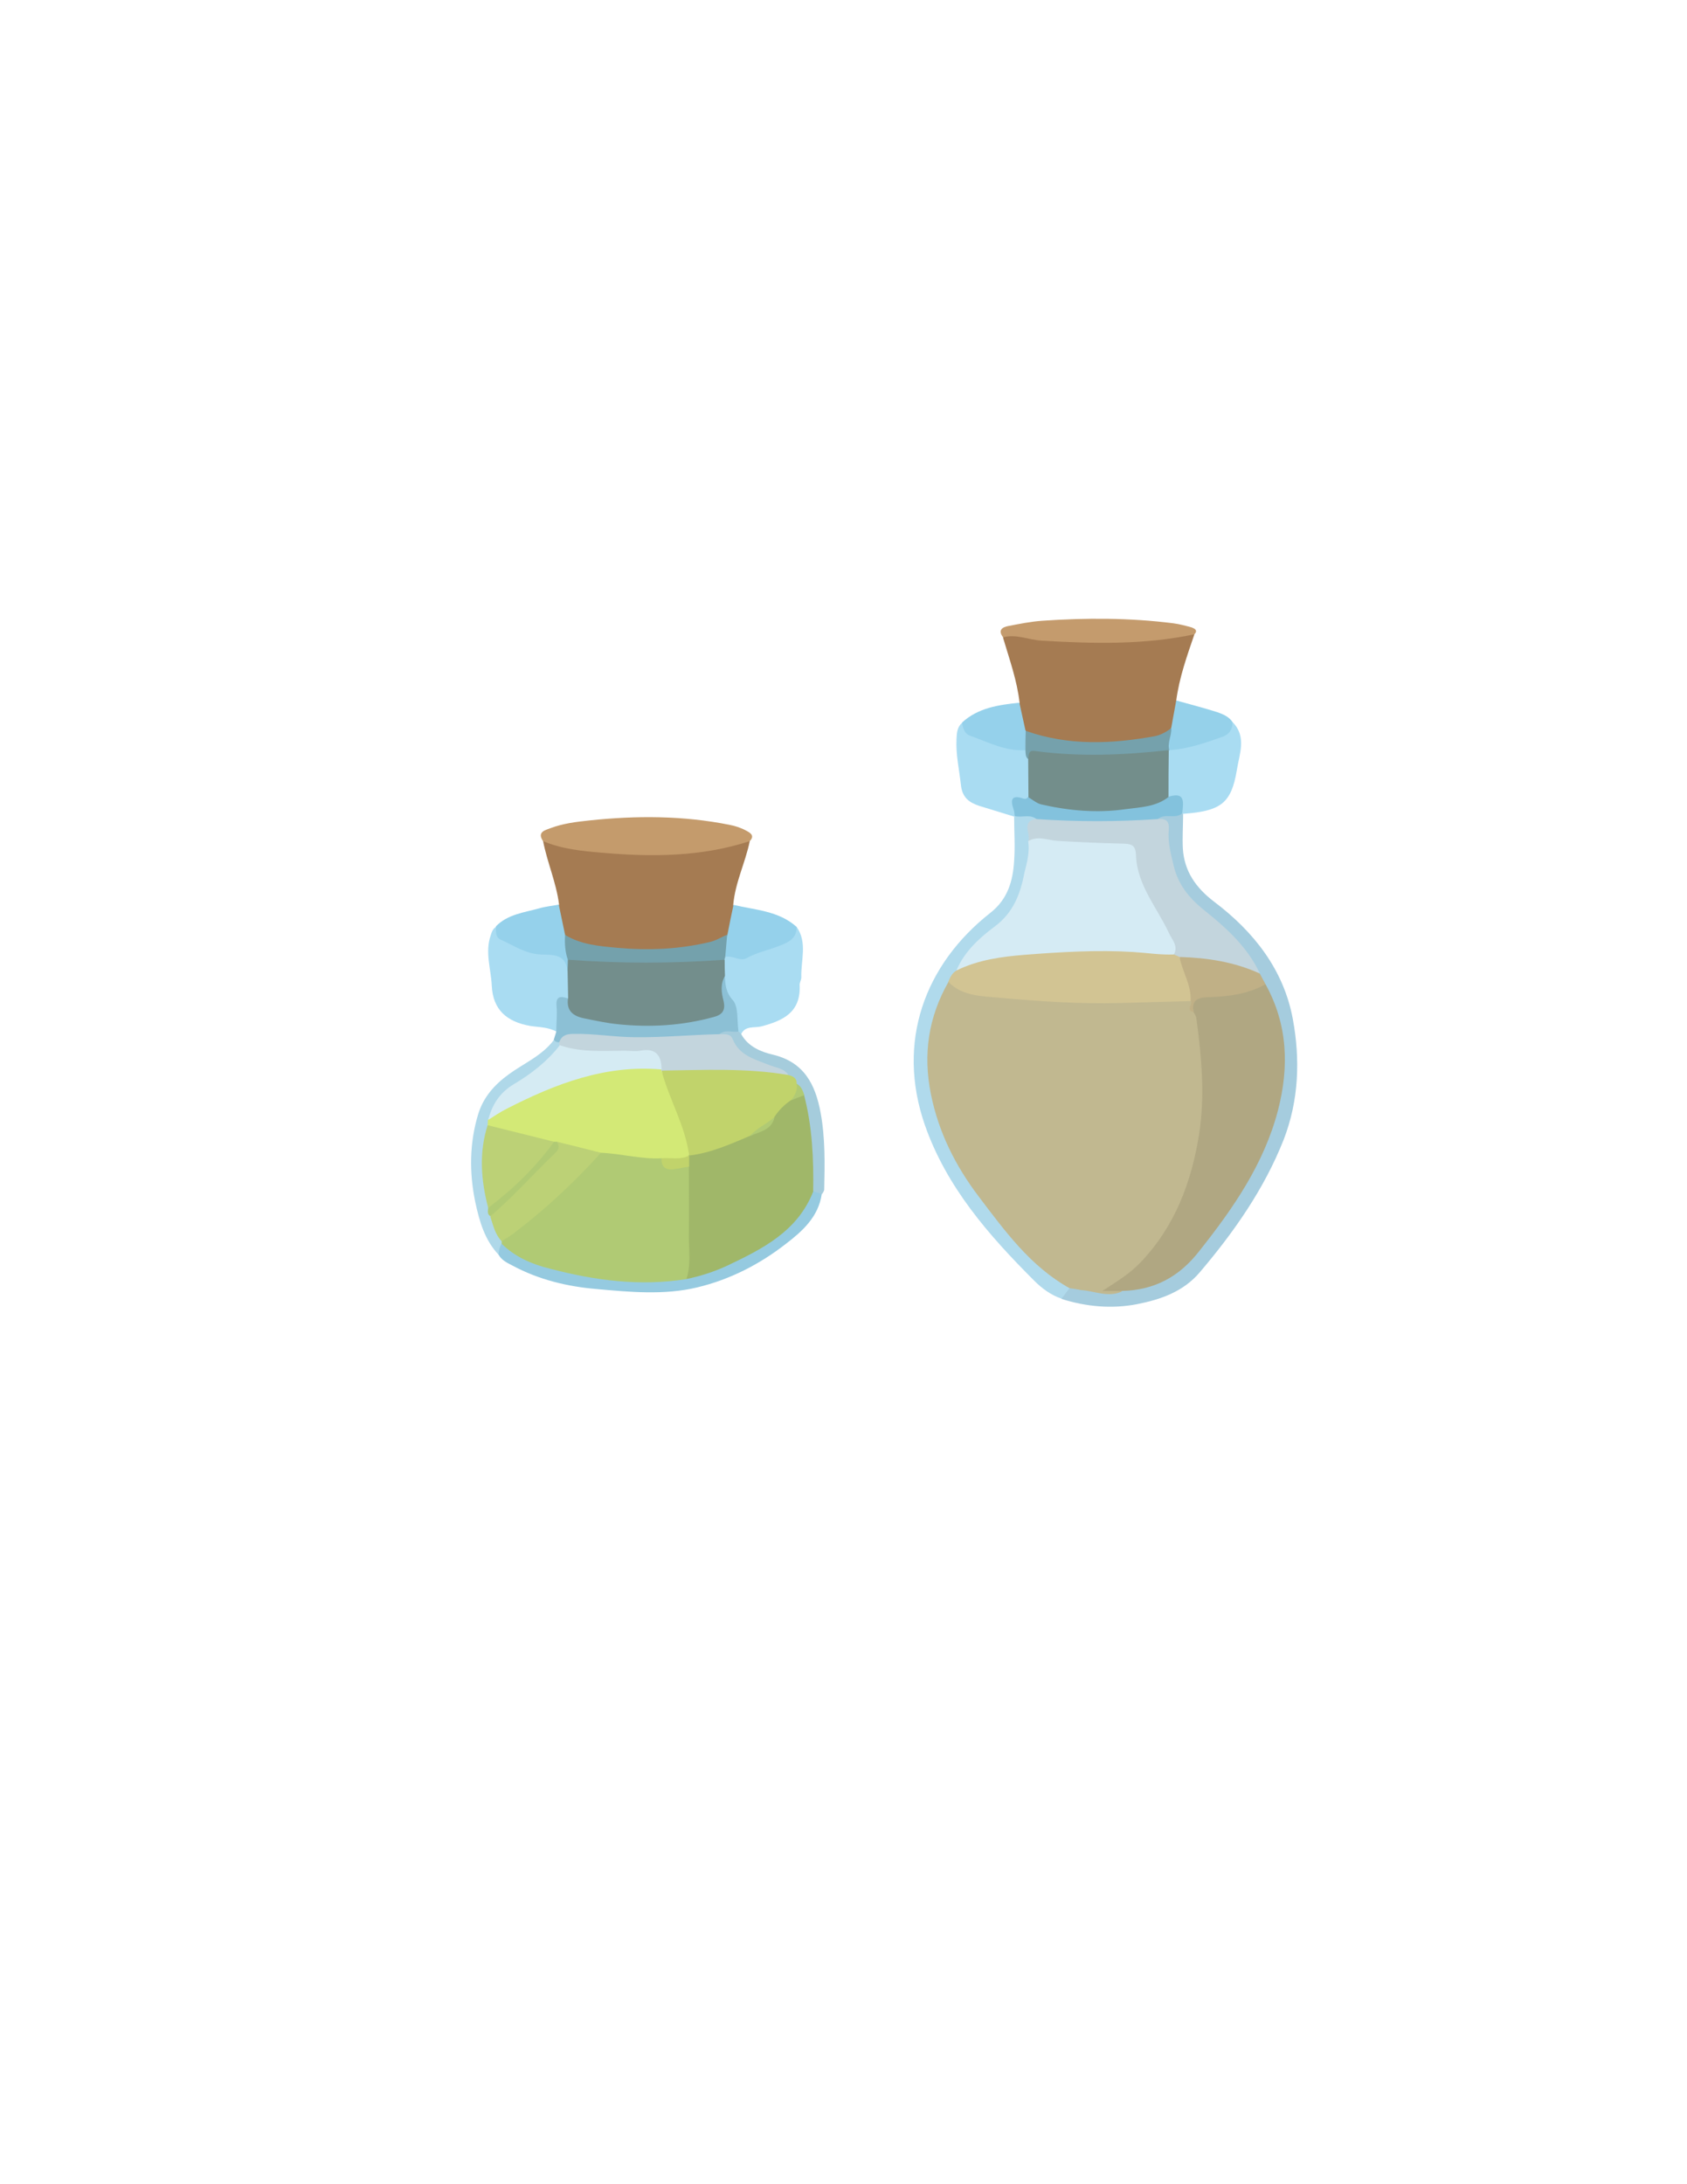 <?xml version="1.0" encoding="utf-8"?>
<!-- Generator: Adobe Illustrator 19.0.0, SVG Export Plug-In . SVG Version: 6.00 Build 0)  -->
<svg version="1.1" id="Calque_1" xmlns="http://www.w3.org/2000/svg" xmlns:xlink="http://www.w3.org/1999/xlink" x="0px" y="0px"
	 viewBox="0 0 612 792" style="enable-background:new 0 0 612 792;" xml:space="preserve">
<style type="text/css">
	.st0{fill:#A57B52;}
	.st1{fill:#A5CCDE;}
	.st2{fill:#B0DAEC;}
	.st3{fill:#C49B6C;}
	.st4{fill:#A9DCF2;}
	.st5{fill:#95CAE0;}
	.st6{fill:#C49B6D;}
	.st7{fill:#8CC0D5;}
	.st8{fill:#95D1EB;}
	.st9{fill:#AFD8E9;}
	.st10{fill:#A5CCDC;}
	.st11{fill:#95D1EA;}
	.st12{fill:#74A1AC;}
	.st13{fill:#75A1AC;}
	.st14{fill:#C1B890;}
	.st15{fill:#B0A782;}
	.st16{fill:#C3D5DD;}
	.st17{fill:#C0B086;}
	.st18{fill:#83C2DD;}
	.st19{fill:#D5EBF4;}
	.st20{fill:#D2C493;}
	.st21{fill:#738E8C;}
	.st22{fill:#738E8B;}
	.st23{fill:#B0CA74;}
	.st24{fill:#A0B769;}
	.st25{fill:#D3E976;}
	.st26{fill:#D5EBF3;}
	.st27{fill:#BCD176;}
	.st28{fill:#C1D36B;}
</style>
<g>
	<path class="st0" d="M272,305c-1.6,7.8-5.3,15-6,23.1c1.1,4.1,0,7.8-1.7,11.5c-2.5,2.8-6,3.5-9.4,4.1c-13.6,2.3-27.2,2.6-40.7,0
		c-3.4-0.6-6.9-1.5-9.6-4c-2.4-3.6-2.9-7.6-1.8-11.8c-1-7.9-4.3-15.2-5.8-23c1.8-0.9,3.6-0.1,5.3,0.3c15.2,3.3,30.6,4,46.1,2.5
		c7-0.7,13.9-1.2,20.6-3.2C270.1,304.3,271.1,304.3,272,305z"/>
	<path class="st0" d="M433.3,230c-2.7,7.9-5.5,15.7-6.6,24.1c1,3.7,0.3,7.2-1.4,10.6c-1.2,1.7-3,2.6-4.9,3.1
		c-14.7,3.4-29.4,3.9-44.1,0c-1.6-0.4-3.1-1-4.5-2c-2.7-3.2-2.9-6.9-1.9-10.8c-0.9-8.2-3.7-15.9-6-23.7c0.5-2.9,2.7-1.8,4.3-1.6
		c20.1,2.9,40.3,2.8,60.4-0.1C430.1,229.2,431.8,228.8,433.3,230z"/>
	<path class="st1" d="M429.2,295.1c0,4.2-0.3,8.3-0.1,12.5c0.5,8.3,4.7,14.3,11.4,19.4c14.3,10.8,25.2,24.6,28.5,42.5
		c2.7,14.6,2.2,29.5-3.3,43.7c-7.1,18-18.1,33.6-30.5,48.2c-6,7-14.1,9.8-22.7,11.5c-9.3,1.8-18.5,0.9-27.4-1.9
		c-0.2-2.7,1.5-3.8,3.6-4.7c3.7-0.5,7.2,0.7,10.7,1.3c2.5,0.4,4.9,0.4,7.3-0.3c5.6-0.8,11.2-1.6,16.3-4.2c4.8-2.4,7.9-6.5,11.2-10.5
		c10.6-12.9,20.1-26.5,25.8-42.4c6.3-17.6,7-35.1-1.7-52.2c-0.9-1.5-1.8-3.1-2.5-4.7c-4.5-8.8-11.3-15.7-19-21.4
		c-9.8-7.3-13.3-16.9-14-28.2c-0.2-2.9-0.8-5.1-3.1-6.9c2.3-3.4,5.7-1.9,8.7-2.1C428.7,294.8,429,295,429.2,295.1z"/>
	<path class="st2" d="M388,467.1c-1,1.3-1.9,2.5-2.9,3.8c-3.9-1.3-7.2-3.8-9.9-6.5c-16.5-16.5-31.8-33.9-39.7-56.5
		c-10.4-30.1-0.1-58.2,23.9-77c6.2-4.9,8.1-11.6,8.5-18.8c0.4-5.3,0-10.6,0-16c0.2-0.2,0.4-0.4,0.6-0.6c2.7-1,5.4-1.6,7.7,0.9
		c-1.4,2.6-2.3,5.4-1.9,8.4c0,5.9-1,11.6-2.6,17.2c-1.7,5.9-4.6,10.8-9.7,14.7c-5.5,4.3-10.2,9.4-14.2,15.3c-1.2,1.6-2.3,3.2-3,5
		c-11.7,21.5-8.6,42.5,2.7,62.7c9.8,17.7,22.4,33.4,39,45.4C387.3,465.6,387.8,466.2,388,467.1z"/>
	<path class="st3" d="M272,305c-17.5,5.7-35.5,5.8-53.6,4.2c-7.3-0.6-14.5-1.3-21.4-4.2c-2.3-3.4,0.9-4,2.7-4.7
		c4.5-1.7,9.3-2.3,14.1-2.8c17-1.8,34-1.8,50.9,1.6c2.1,0.4,4.2,1.1,6,2.1C272,301.9,274,302.9,272,305z"/>
	<path class="st4" d="M201.9,374.1c-3-1.7-6.4-1.6-9.6-2.1c-8.4-1.5-13.5-5.8-13.9-14.6c-0.3-6.1-2.5-12.1-0.4-18.2
		c0.4-1.3,0.8-2.5,2.1-3.2c3.7,5.6,9.4,7.6,15.6,8.7c1.1,0.2,2.3,0.4,3.5,0.4c4.9,0.2,7.8,2.4,8.1,7.5c0.4,3.1,0.8,6.2-0.5,9.1
		c-2.4,1.5-3.5,3.5-3.3,6.5C203.5,370.2,203.8,372.5,201.9,374.1z"/>
	<path class="st4" d="M289,336.1c4,5.7,1.5,12.1,1.7,18.3c0,1-0.7,1.9-0.6,2.9c0.4,9.8-6,12.8-14,14.9c-2.5,0.6-5.8-0.4-7.3,2.9
		c-1,0-1.5-0.6-1.9-1.3c-0.1-7-5.5-12.5-5.4-19.6c0-1.9,0-3.8,0.3-5.7c0.1-0.5,0.4-1,0.7-1.4c5.1-1.4,10.5-1.7,15.6-3.7
		C282.4,341.6,286.3,339.9,289,336.1z"/>
	<path class="st4" d="M367.9,296.1c-4.2-1.3-8.5-2.6-12.7-3.9c-3.6-1.2-6.1-3-6.6-7.5c-0.6-5.6-1.9-11.1-1.6-16.7
		c0.1-2.2,0.2-4.3,2-5.9c5.1,5.8,12.3,6.6,19.1,8.6c1.4,0.4,3,0.2,4.2,1.2c0.9,1.1,1.3,2.4,1.7,3.7c0.6,4.2,0.6,8.3,0.1,12.5
		c-0.2,0.8-0.5,2-1.2,2c-4.2-0.1-4,3.3-4.8,5.9L367.9,296.1z"/>
	<path class="st4" d="M447.1,261.8c5.3,5.3,2.5,11.6,1.6,17.4c-2,12.1-5.8,14.9-19.5,15.9c0,0-0.3-0.1-0.3-0.1
		c-0.8-3.2-3-5.1-5.7-6.6c-1.1-5-0.8-10.1-0.2-15.1c0.2-0.5,0.4-1,0.8-1.4c4-2,8.5-2.3,12.7-3.5
		C440.6,267.1,444.5,265.5,447.1,261.8z"/>
	<path class="st5" d="M298.1,433c-1.2,8.3-7.1,13.5-13.1,18.1c-9.5,7.4-20.3,12.9-32,15.7c-12,2.9-24.5,1.7-36.7,0.6
		c-10.6-0.9-20.9-3.4-30.4-8.5c-1.9-1-3.9-1.9-5-3.9c-0.9-1.8-0.8-3.3,1.1-4.4c0.7-0.1,1.3,0,1.9,0.4c19.8,12.3,41.5,13.6,63.8,11.4
		c14.2-2.7,26.5-9.3,37.6-18.3c2.6-2.1,4.4-5,6-7.9c1-1.7,1.6-3.7,3.5-4.7C296.4,431.2,297.5,431.6,298.1,433z"/>
	<path class="st6" d="M433.3,230c-18.4,3.9-36.9,3.4-55.5,2.3c-4.7-0.3-9.2-2.5-13.9-1.2c-2-2.6-0.3-3.7,1.9-4.1
		c4.1-0.8,8.1-1.6,12.2-1.9c15.9-1.1,31.8-1.1,47.6,0.9c2.3,0.3,4.5,0.9,6.7,1.5C433.3,227.9,434.7,228.5,433.3,230z"/>
	<path class="st7" d="M262.9,353.9c0.3,3.1,0.3,5.8,2.9,8.7c2.2,2.5,1.5,7.4,2.1,11.3c-2.1,2.1-5.1,1.1-7.5,2.2
		c-15.1,1.7-30.2,2.1-45.3,0.6c-4-0.4-8-0.6-11.6,1.6c-1.2,0.2-2.5,0.7-2.6-1.3c0.3-1,0.6-1.9,0.9-2.9c0-3.1,0.4-6.2,0.1-9.3
		c-0.3-3.7,1.5-3.6,4.1-2.8c2,4.6,5.9,6.2,10.6,7c12.8,2.3,25.5,2,38.2-0.6c5.7-1.2,6-1.8,5.9-7.7
		C260.7,358.4,259.5,355.3,262.9,353.9z"/>
	<path class="st8" d="M205.8,352c-0.5-6.4-5.8-5.7-9.7-5.9c-5.6-0.3-9.8-3.3-14.5-5.4c-2-0.9-1.6-3-1.7-4.8c4.3-4.4,10.2-5,15.6-6.5
		c2.3-0.7,4.8-0.9,7.2-1.4c0.8,3.7,1.5,7.3,2.3,11c1.7,2.8,1.6,6,2.2,9C207.3,349.5,207.2,351,205.8,352z"/>
	<path class="st8" d="M289,336.1c0.1,4.2-3,5.6-6.1,6.8c-4,1.6-8.2,2.4-12,4.5c-2.4,1.4-5.1-1.1-7.7-0.4c-2.5-2.9-0.3-5.5,0.7-8.1
		c0.7-3.6,1.4-7.2,2.2-10.8C273.9,330,282.4,330.2,289,336.1z"/>
	<path class="st9" d="M201,377c0.4,0.8,1.2,1,2,0.9c0.3,0.4,0.4,0.8,0.3,1.3c-3.3,6.8-9.4,10.4-15.4,14.2c-5,3.2-8.4,7.3-9.7,13.2
		c-0.1,0.8-0.3,1.5-0.5,2.2c-2.1,9.4-1.8,18.7,0.4,28.1c0.2,1.2,0.3,2.5,0.7,3.6c1,3.1,2.4,6.1,3.6,9.1c0.1,0.5-0.1,0.9-0.4,1.3
		c-0.8,1.3-1.1,2.6-1.1,4.1c-5.1-5.4-7-12.2-8.5-19.2c-2.2-10.7-2.1-21.4,1.1-31.9c1.9-6.1,5.9-10.6,11-14.3
		C190.1,385.5,196.7,382.8,201,377z"/>
	<path class="st10" d="M261,375c2.1-1.9,4.7-0.5,7-1c0.3,0.3,0.6,0.7,0.9,1c2.5,4.5,7.1,6.4,11.4,7.4c11.4,2.7,15.5,10.8,17.4,21.1
		c1.7,9.2,1.5,18.5,1.3,27.8c0,0.6-0.5,1.2-0.8,1.7c-1-0.3-2-0.7-3-1c-1.8-1.7-1.5-3.9-1.5-6c0.1-9.1-1-18.1-2.8-27.1
		c-0.2-2-1.1-3.7-2.2-5.3c-0.8-1.4-2-2.5-3.4-3.2c-1.9-1.4-4.1-2.1-6.3-2.9c-5.5-2-11-3.9-14-9.5C264.1,376.4,262,376.3,261,375z"/>
	<path class="st8" d="M372,272c-7.2,0.5-13.5-2.9-20-5.2c-2.1-0.7-2.7-2.8-3-4.8c5.9-5.4,13.3-6.4,20.8-7.2c0.7,3.3,1.5,6.7,2.2,10
		C373.6,267.3,374,269.6,372,272z"/>
	<path class="st11" d="M447.1,261.8c0.1,2.9-1.4,4.7-4,5.5c-6.2,2.2-12.3,4.3-18.9,4.7c-3-3-0.4-5.5,0.7-8.1
		c0.6-3.3,1.2-6.6,1.8-9.9c5,1.4,10.1,2.7,15.1,4.3C443.7,259,445.9,259.9,447.1,261.8z"/>
	<path class="st12" d="M263.8,338.9c-0.2,2.7-0.5,5.4-0.7,8.1c-0.1,0.3-0.2,0.7-0.3,1c-3.5,2.4-7.7,2.2-11.5,2.3
		c-13.4,0.3-26.9,1.1-40.2-0.7c-1.8-0.2-3.7-0.3-5.1-1.6c-1-2.9-1.2-5.9-1-9c5.9,3.6,12.6,4.1,19.2,4.7c11.1,1,22.3,0.5,33.2-2.1
		C259.7,341.1,261.7,339.8,263.8,338.9z"/>
	<path class="st13" d="M424.9,264c0.2,2.7-1.5,5.3-0.7,8.1c0,0-0.3-0.1-0.3-0.1c-2.5,2.4-5.7,2.4-8.9,2.5c-11.7,0.4-23.5,1.2-35.2,0
		c-2.3-0.2-4.6,0-6.9,0.7c-0.9-0.8-0.8-2-0.9-3.1c0-2.4,0-4.7,0.1-7.1c15.5,5.5,31.2,4.8,47.1,1.9
		C421.2,266.4,423.2,265.4,424.9,264z"/>
	<path class="st14" d="M388,467.1c-14.2-7.9-23.5-20.8-33-33.3c-8.4-11.1-14.5-23.2-17.3-37.1c-2.9-14.5-0.9-27.9,6.4-40.7
		c8.3,2.7,16.9,4.4,25.7,5c12.7,0.8,25.5,2,38.2,1.3c7.8-0.5,15.4-1,23.2-0.1c2.2,0.8,1.2,3.6,3,4.8c3.3,6.3,2.5,13.4,3,20.1
		c1.2,15.4-0.4,30.6-6.1,45.2c-5.5,14.3-13.5,26.7-27,34.9c1.2-0.1,2.2,0.1,2.9,1.1c-5,2.3-9.9-0.2-14.8-0.5
		C390.9,467.5,389.4,467.3,388,467.1z"/>
	<path class="st15" d="M407.1,468.1c-2,0-4,0-7.2,0c5.4-3.5,10-6.3,13.7-10.2c12.6-13.1,18.6-29.1,21.4-46.6
		c2.2-14.1,0.9-28.1-1-42.1c-0.1-0.8-0.6-1.5-1-2.2c-0.9-5.5-0.4-6.2,4.7-6.6c6-0.4,11.8-1.4,17.5-3.2c1.3-0.4,2.5-0.8,3.9-0.3
		c8.1,14.6,8.6,30,4.5,45.8c-5.1,19.4-16.2,35.4-28.5,50.9C427.8,463,418.8,467.8,407.1,468.1z"/>
	<path class="st16" d="M373,305c1.1-2.6-2.8-7.2,3-8.1c3.1-2.4,6.7-1.7,10.1-1.3c8,1,15.9,0.9,23.8,0c3.3-0.4,7-1.1,10.1,1.4
		c3-0.3,4.3,0.8,4,3.9c-0.4,4.4,0.7,8.5,1.7,12.7c1.6,7,5.5,11.9,11.1,16.4c8,6.4,15.7,13.3,20.2,22.9c-2.1,0.9-3.9-0.4-5.7-0.9
		c-7.6-2.1-15.2-3.4-23.1-3.9c-1.1-0.2-2.1-0.7-2.7-1.7c-1.2-5.4-3.5-10.5-6.7-14.9c-4.1-5.9-6.7-12.2-7.7-19.2c-0.5-3.7-2.3-5-6-5
		C394.4,307.5,383.7,306.3,373,305z"/>
	<path class="st17" d="M428,347c10,0.3,19.8,1.8,29,6c0.7,1.3,1.4,2.6,2.1,3.9c-6.5,3.6-13.7,4.5-20.9,4.7c-3.9,0.1-6,1.2-5.2,5.4
		c-3-0.7-0.2-2.8-1-4C430.1,357.8,427,352.9,428,347z"/>
	<path class="st18" d="M420,297c-14.7,1-29.3,1-44,0c-2.4-1.9-5.3-0.4-7.9-1.1c-0.1-0.8-0.1-1.6-0.4-2.4c-1.3-3.7-0.6-5.4,3.6-3.9
		c0.7,0.2,1.2,0,1.7-0.6c4.4-0.1,8.2,2.2,12.5,2.7c12.4,1.5,24.5,1.3,36.4-2.8c0.6-0.2,1.3-0.2,2,0c6.4-2,5.3,2.4,5,6
		C426.3,297.2,422.6,294.7,420,297z"/>
	<path class="st19" d="M373,305c3.5-2.1,7.1-0.3,10.6-0.1c7.8,0.5,15.7,0.8,23.6,1c3,0.1,4.8,0.3,4.9,4.2c0.4,10.9,7.7,19,12,28.3
		c1.1,2.4,3.4,4.6,1.8,7.6c-2.8,2.2-6,1.4-9.1,1.2c-22.2-1.5-44.2-1.3-65.9,4.5c-1.3,0.3-2.6,0.8-3.9,0.1
		c2.9-6.8,8.3-11.7,13.8-15.8c7-5.2,9.4-12.1,10.9-19.8C372.6,312.6,373.6,308.9,373,305z"/>
	<path class="st20" d="M347,351.9c7.9-3.9,16.4-5,24.9-5.7c13-1,26.1-1.8,39.2-1c4.9,0.3,9.8,1.1,14.8,0.9c0.7,0.3,1.4,0.6,2,0.9
		c1,5.4,4.4,10.2,4,16c-8.5,0.2-17,0.5-25.5,0.7c-14.6,0.4-29.2-0.6-43.7-1.9c-6.4-0.6-13.6-0.5-18.7-5.8
		C344.7,354.4,345.4,352.8,347,351.9z"/>
	<path class="st21" d="M206,348c19,1.4,37.9,1.4,56.9,0c0,2,0,3.9,0.1,5.9c-1.7,2.8-1.3,6-0.6,8.7c1,3.8-0.4,5.4-3.6,6.2
		c-11.3,3.1-22.9,3.8-34.5,2.6c-4.1-0.4-8.2-1.3-12.2-2.1c-4.1-0.8-6.8-2.7-6-7.5c-0.1-3.3-0.1-6.6-0.2-10
		C205.9,350.7,206,349.3,206,348z"/>
	<path class="st22" d="M423.9,289c-4.6,3.6-10.2,3.7-15.5,4.4c-10.3,1.5-20.5,0.6-30.6-1.7c-1.7-0.4-3.2-1.7-4.7-2.6
		c0-4.6-0.1-9.3-0.1-13.9c0.3-1.4-0.1-3.2,2.3-2.9c16.2,2.2,32.5,1.5,48.7-0.3C423.9,277.7,423.9,283.3,423.9,289z"/>
	<path class="st23" d="M182,451c0-0.3,0-0.7,0-1c0.5-1.8,2.1-2.5,3.4-3.5c10.6-8.2,20.6-17.1,29.6-27.1c1.1-1.3,2.3-2.3,4.1-2.6
		c6.9,0.5,13.8,1.2,20.6,2.5c1.8,2.4,4.2,3.6,7.3,3c1.5-0.3,3-0.2,3.9,1.5c1.4,11.9,0.6,23.8,0.4,35.7c0,1.8-1.3,3-2.3,4.3
		c-16.8,2.7-33.3,0.5-49.6-3.8C192.9,458.4,186.9,455.8,182,451z"/>
	<path class="st24" d="M249,463.8c1.7-5,0.9-10.2,0.9-15.3c0.1-8.5,0-17,0-25.5c-1-1.1-1.1-2.3-0.6-3.6c0.2-0.5,0.6-0.9,1-1.1
		c7-2.2,14.1-4.3,20.9-7.3c3.6-1.2,7.2-2.3,8.9-6.2c1.5-2.9,3.7-5,6.4-6.6c1.7-0.3,3.1-2.6,5.2-1.1c3,11.5,3.5,23.2,3.3,35
		c-5.7,14.4-18.3,20.7-31.1,26.8C259.2,461.1,254.2,462.7,249,463.8z"/>
	<path class="st16" d="M261,375c1.8,0.1,3.9-0.4,4.8,1.8c2.4,6,8.1,7.3,13.3,9.4c2.4,1,5.3,1.1,6.9,3.6c-1.6,1.5-3.5,1-5.2,0.8
		c-11.3-1.5-22.6-0.9-33.9-1.1c-2,0-4,0.1-5.9-0.6c-0.6-0.2-1.1-0.6-1.5-1c-1.5-4.8-5-5.7-9.7-5.6c-7.3,0.2-14.6,0.8-21.9-0.7
		c-1.9-0.4-4.1-0.4-5-2.7c0-0.3,0-0.7,0-1c0.8-2.4,2.6-3,5-3c7.6-0.2,15.1,1.2,22.8,1.2C240.9,376.2,250.9,375.2,261,375z"/>
	<path class="st25" d="M240,420c-7.4,0.4-14.6-1.7-22-2c-5.6,0.6-10.8-1.2-16.1-2.6c-0.5,0-1.1-0.1-1.6-0.2
		c-6.5-1.1-12.8-3.3-19.4-4.4c-1.6-0.3-3.9-0.2-4-2.8c0-0.6,0.1-1.3,0.1-1.9c1.2-2.1,2.9-3.6,5-4.7c9.5-5,19.3-8.9,29.5-12.2
		c8.1-2.7,16.4-2.8,24.7-2.5c1.4,0,2.6,0.3,3.7,1.2l0,0.3c4.9,9.8,10.7,19.2,10,30.8l0,0C247,422.5,243.6,422,240,420z"/>
	<path class="st26" d="M240,387.8c-20.4-1.8-38.5,5.2-56.1,14.2c-2.4,1.2-4.6,2.7-6.8,4.1c1.4-5.5,4.2-9.9,9.2-12.9
		c6.4-3.8,12.2-8.3,16.8-14.2c7.7,2.7,15.7,2,23.6,2c1.8,0,3.7,0.3,5.5,0C237.7,379.9,240,382.5,240,387.8z"/>
	<path class="st27" d="M202,414c5.3,1.3,10.7,2.6,16,4c-9.7,10.8-20.3,20.6-31.9,29.4c-1.3,1-2.8,1.8-4.1,2.7
		c-2.4-2.5-3.1-5.8-4.1-8.9c1.6-3.8,5.1-6,7.8-8.8c4.2-4.4,8.6-8.7,12.9-12.9C200.1,417.8,201.3,416.1,202,414z"/>
	<path class="st27" d="M176.9,408c8,2,16.1,4,24.1,6c1.3,1.9-0.2,3.1-1.3,4.2c-5.9,6-11.9,12-17.9,17.9c-1.3,1.3-2.6,2.6-4.7,1.9
		C174.5,428,173.7,418,176.9,408z"/>
	<path class="st23" d="M177.1,438c9.1-6.9,17.2-14.7,23.9-24c0.3,0,0.7,0,1,0c0.9,1.4,0.9,2.6-0.4,3.9c-8,7.6-15.3,16-23.7,23.1
		C176.7,440.3,177,439.1,177.1,438z"/>
	<path class="st28" d="M250,419c-1.4-10.9-7.3-20.4-10-30.8c15.4-0.2,30.7-1,46,1.6c1.6,0.4,3.1,1.1,3,3.1c1.8,2.8,0.3,4.6-2,6
		c-2.4,1.6-4.4,3.6-6,6c-2,3.6-6,4.7-9,7C264.9,414.9,257.8,418.1,250,419z"/>
	<path class="st23" d="M287,399c1.4-1.8,2.4-3.7,2-6c1.7,0.8,2.2,2.5,2.8,4.1C290.2,397.7,288.6,398.3,287,399z"/>
	<path class="st28" d="M240,420c3.3-0.3,6.8,0.7,10-1c0,1.3,0,2.7,0,4c-1.9,0.3-3.9,0.8-5.8,1C241.4,424.3,239.8,423,240,420z"/>
	<path class="st23" d="M272,412c2.5-3,6.2-4.4,9-7C280,409.9,275.5,410.3,272,412z"/>
</g>
</svg>
